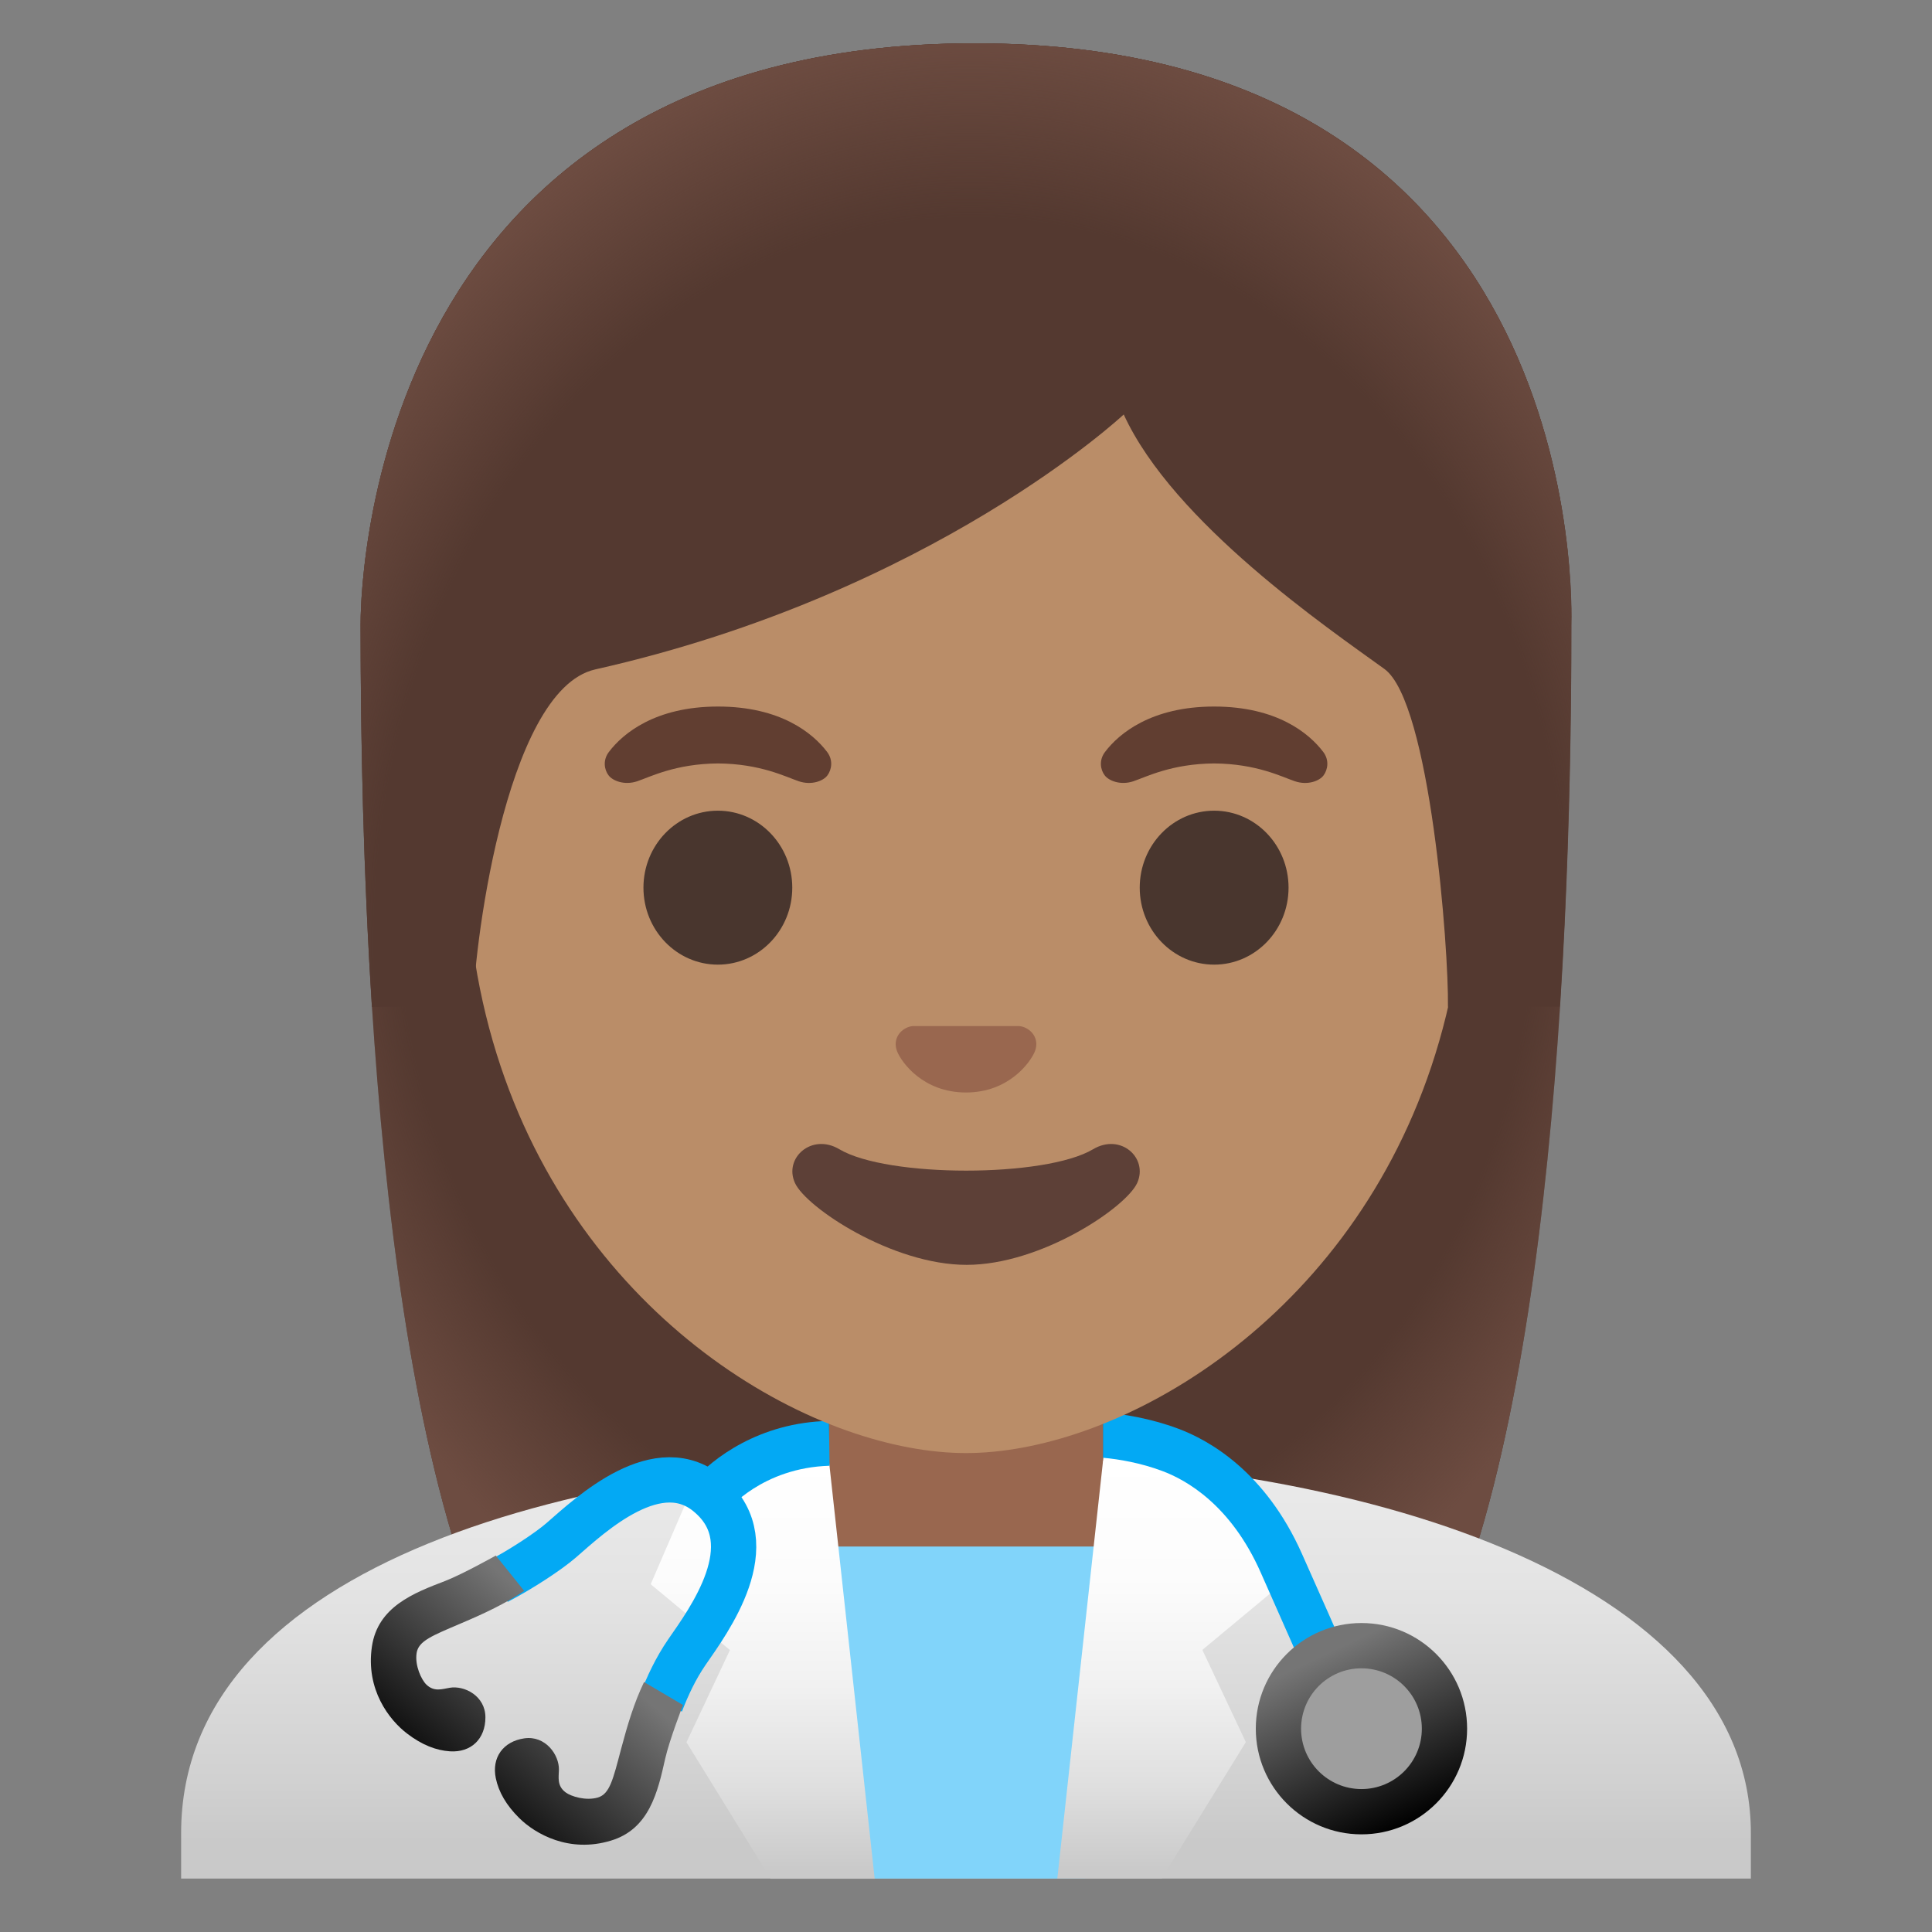 <svg enable-background="new 0 0 128 128" version="1.1" viewBox="0 0 128 128" xmlns="http://www.w3.org/2000/svg"><rect x="0" y="0" width="128" height="128" fill="#808080" stroke="none"/><path d="m64.57 2.87c-41.01 0-40.68 37.92-40.68 38.52 0 24.56 1.88 59.25 11.71 72.9 3.9 5.41 11.43 5.71 11.43 5.71l16.97-0.02 16.97 0.02s7.54-0.3 11.43-5.71c9.83-13.65 11.71-48.34 11.71-72.9-0.01-0.6 1.47-38.52-39.54-38.52z" fill="#543930"/><radialGradient id="b" cx="64" cy="69.562" r="47.532" gradientTransform="matrix(1 0 0 -1.19 0 141.22)" gradientUnits="userSpaceOnUse"><stop stop-color="#6D4C41" stop-opacity="0" offset=".794"/><stop stop-color="#6D4C41" offset="1"/></radialGradient><path d="m64.57 2.87c-41.01 0-40.68 37.92-40.68 38.52 0 24.56 1.88 59.25 11.71 72.9 3.9 5.41 11.43 5.71 11.43 5.71l16.97-0.02 16.97 0.02s7.54-0.3 11.43-5.71c9.83-13.65 11.71-48.34 11.71-72.9-0.01-0.6 1.47-38.52-39.54-38.52z" fill="url(#b)"/><linearGradient id="c" x1="64" x2="64" y1="49.342" y2="5.993" gradientTransform="matrix(1 0 0 -1 0 128)" gradientUnits="userSpaceOnUse"><stop stop-color="#F1F1F1" offset=".001"/><stop stop-color="#eee" offset=".336"/><stop stop-color="#E3E3E3" offset=".629"/><stop stop-color="#D1D1D1" offset=".905"/><stop stop-color="#C9C9C9" offset="1"/></linearGradient><path d="m64.14 96.46h-0.14c-25.65 0.03-52 7.1-52 24.99v3.01h104v-3.01c0-16.86-26.1-24.99-51.86-24.99z" fill="url(#c)"/><path d="M54.92,90.54v20.96c0,5.26,3.7,9.53,8.26,9.53h1.65c4.56,0,8.26-4.26,8.26-9.53V90.54H54.92z" fill="#99674F"/><polygon points="52.66 102.46 56.51 124.46 64.22 124.46 64.66 124.46 71.9 124.46 75.34 102.46" fill="#81D4FA"/><linearGradient id="h" x1="50.531" x2="50.531" y1="3.947" y2="31.497" gradientTransform="matrix(1 0 0 -1 0 128)" gradientUnits="userSpaceOnUse"><stop stop-color="#C9C9C9" offset="0"/><stop stop-color="#DFDFDF" offset=".208"/><stop stop-color="#F1F1F1" offset=".45"/><stop stop-color="#FCFCFC" offset=".706"/><stop stop-color="#fff" offset="1"/></linearGradient><path d="m54.88 96.41c-5.92 0.43-8.48 0.93-8.48 0.93l-3.29 7.62 5.25 4.36-2.88 6.11 5.58 9.04h6.89l-3.07-28.06z" fill="url(#h)"/><linearGradient id="g" x1="77.47" x2="77.47" y1="3.947" y2="31.497" gradientTransform="matrix(1 0 0 -1 0 128)" gradientUnits="userSpaceOnUse"><stop stop-color="#C9C9C9" offset="0"/><stop stop-color="#DFDFDF" offset=".208"/><stop stop-color="#F1F1F1" offset=".45"/><stop stop-color="#FCFCFC" offset=".706"/><stop stop-color="#fff" offset="1"/></linearGradient><path d="m84.89 104.96-3.29-7.62s-2.56-0.5-8.48-0.93l-3.07 28.05h6.91l5.58-9.04-2.88-6.11 5.23-4.35z" fill="url(#g)"/><path d="m32.94 104.8c1.57-0.82 3.4-2.02 4.25-2.76 1.92-1.67 6.47-5.97 9.86-2.94 3.66 3.21-0.1 8.27-1.55 10.37-0.72 1.05-1.27 2.21-1.72 3.39" fill="none" stroke="#03A9F4" stroke-miterlimit="10" stroke-width="3"/><linearGradient id="f" x1="34.006" x2="24.6" y1="23.046" y2="12.214" gradientTransform="matrix(1 0 0 -1 0 128)" gradientUnits="userSpaceOnUse"><stop stop-color="#757575" offset="0"/><stop offset="1"/></linearGradient><path d="m29.79 111.82c-0.49 0.08-1.02 0.29-1.54-0.21-0.34-0.33-0.77-1.27-0.65-2.08 0.12-0.82 1.03-1.16 2.97-1.99 1.51-0.64 2.9-1.29 4.16-2.14l-1.88-2.34s-2.17 1.22-3.35 1.68c-2.09 0.8-4.47 1.71-4.86 4.35-0.42 2.84 1.14 4.86 2.34 5.77 0.98 0.75 1.92 1.11 2.83 1.17 1.41 0.09 2.35-0.83 2.35-2.25s-1.39-2.13-2.37-1.96z" fill="url(#f)"/><linearGradient id="e" x1="42.813" x2="33.406" y1="15.398" y2="4.566" gradientTransform="matrix(1 0 0 -1 0 128)" gradientUnits="userSpaceOnUse"><stop stop-color="#757575" offset="0"/><stop offset="1"/></linearGradient><path d="m37.03 117.25c-0.01 0.5-0.14 1.05 0.43 1.49 0.38 0.29 1.37 0.58 2.15 0.35 0.79-0.24 1-1.18 1.54-3.22 0.42-1.58 0.86-3.06 1.52-4.43l2.58 1.52s-0.9 2.32-1.18 3.56c-0.49 2.19-1.05 4.67-3.61 5.43-2.75 0.83-4.98-0.44-6.05-1.49-0.88-0.87-1.37-1.74-1.56-2.64-0.29-1.38 0.49-2.45 1.89-2.65s2.31 1.09 2.29 2.08z" fill="url(#e)"/><path d="m54.92 94.14c-4.63 0.09-7.74 2.52-9.01 3.98l2.27 1.96c0.03-0.03 2.31-2.84 6.78-2.97l-0.04-2.97z" fill="#03A9F4"/><path d="m86.26 102.95c-2.43-5.47-6.19-7.55-8.21-8.3-1.85-0.69-3.65-0.97-4.97-1.08v3.01c1.08 0.1 2.49 0.34 3.93 0.88 1.58 0.59 4.53 2.24 6.51 6.71 2.78 6.26 3.48 7.89 3.49 7.89l2.75-1.19s-0.7-1.63-3.5-7.92z" fill="#03A9F4"/><linearGradient id="d" x1="87.856" x2="93.231" y1="18.427" y2="7.052" gradientTransform="matrix(1 0 0 -1 0 128)" gradientUnits="userSpaceOnUse"><stop stop-color="#757575" offset="0"/><stop offset="1"/></linearGradient><circle cx="90.2" cy="114.53" r="7" fill="url(#d)"/><circle cx="90.2" cy="114.53" r="4" fill="#9E9E9E"/><path d="m64 16.04c-17.2 0-33.13 12.79-33.13 39.91 0 21.78 13.49 34.67 25.23 38.83 2.8 0.99 5.5 1.49 7.9 1.49 2.38 0 5.07-0.49 7.85-1.47 11.76-4.14 25.28-17.03 25.28-38.84 0-27.13-15.93-39.92-33.13-39.92z" fill="#BA8D68"/><g fill="#613E31"><path d="m54.8 49.82c-0.93-1.23-3.07-3.01-7.23-3.01s-6.31 1.79-7.23 3.01c-0.41 0.54-0.31 1.17-0.02 1.55 0.26 0.35 1.04 0.68 1.9 0.39s2.54-1.16 5.35-1.18c2.81 0.02 4.49 0.89 5.35 1.18s1.64-0.03 1.9-0.39c0.28-0.38 0.39-1.01-0.02-1.55z"/><path d="m87.67 49.82c-0.93-1.23-3.07-3.01-7.23-3.01s-6.31 1.79-7.23 3.01c-0.41 0.54-0.31 1.17-0.02 1.55 0.26 0.35 1.04 0.68 1.9 0.39s2.54-1.16 5.35-1.18c2.81 0.02 4.49 0.89 5.35 1.18s1.64-0.03 1.9-0.39c0.28-0.38 0.39-1.01-0.02-1.55z"/></g><g fill="#49362E"><ellipse cx="47.56" cy="58.81" rx="4.93" ry="5.1"/><ellipse cx="80.44" cy="58.81" rx="4.93" ry="5.1"/></g><path d="m72.42 76.14c-3.18 1.89-13.63 1.89-16.81 0-1.83-1.09-3.7 0.58-2.94 2.24 0.75 1.63 6.44 5.42 11.37 5.42s10.55-3.79 11.3-5.42c0.75-1.66-1.09-3.33-2.92-2.24z" fill="#5D4037"/><path d="m67.86 68.06c-0.11-0.04-0.21-0.07-0.32-0.08h-7.08c-0.11 0.01-0.22 0.04-0.32 0.08-0.64 0.26-0.99 0.92-0.69 1.63s1.71 2.69 4.55 2.69 4.25-1.99 4.55-2.69c0.3-0.71-0.05-1.37-0.69-1.63z" fill="#99674F"/><path d="m64.57 2.87c-41.01 0-40.68 37.92-40.68 38.52 0 7.76 0.19 16.53 0.75 25.32l6.72-0.02c-0.06-2.92 1.99-20.97 8.08-22.34 22.36-5.03 35.01-16.89 35.01-16.89 3.29 7.18 13.58 14.19 17.27 16.86 3.03 2.19 4.27 18.55 4.21 22.38h7.4c0-0.05 0.02-0.1 0.02-0.16 0.56-8.75 0.74-17.46 0.74-25.17 0.01-0.58 1.49-38.5-39.52-38.5z" fill="#543930"/><radialGradient id="a" cx="64.333" cy="65.537" r="49.788" gradientTransform="matrix(1 0 0 -1.214 0 142)" gradientUnits="userSpaceOnUse"><stop stop-color="#6D4C41" stop-opacity="0" offset=".794"/><stop stop-color="#6D4C41" offset="1"/></radialGradient><path d="m64.57 2.87c-41.01 0-40.68 37.92-40.68 38.52 0 7.76 0.19 16.53 0.75 25.32l6.72-0.02c-0.06-2.92 1.99-20.97 8.08-22.34 22.36-5.03 35.01-16.89 35.01-16.89 3.29 7.18 13.58 14.19 17.27 16.86 3.03 2.19 4.27 18.55 4.21 22.38h7.4c0-0.05 0.02-0.1 0.02-0.16 0.56-8.75 0.74-17.46 0.74-25.17 0.01-0.58 1.49-38.5-39.52-38.5z" fill="url(#a)"/></svg>
